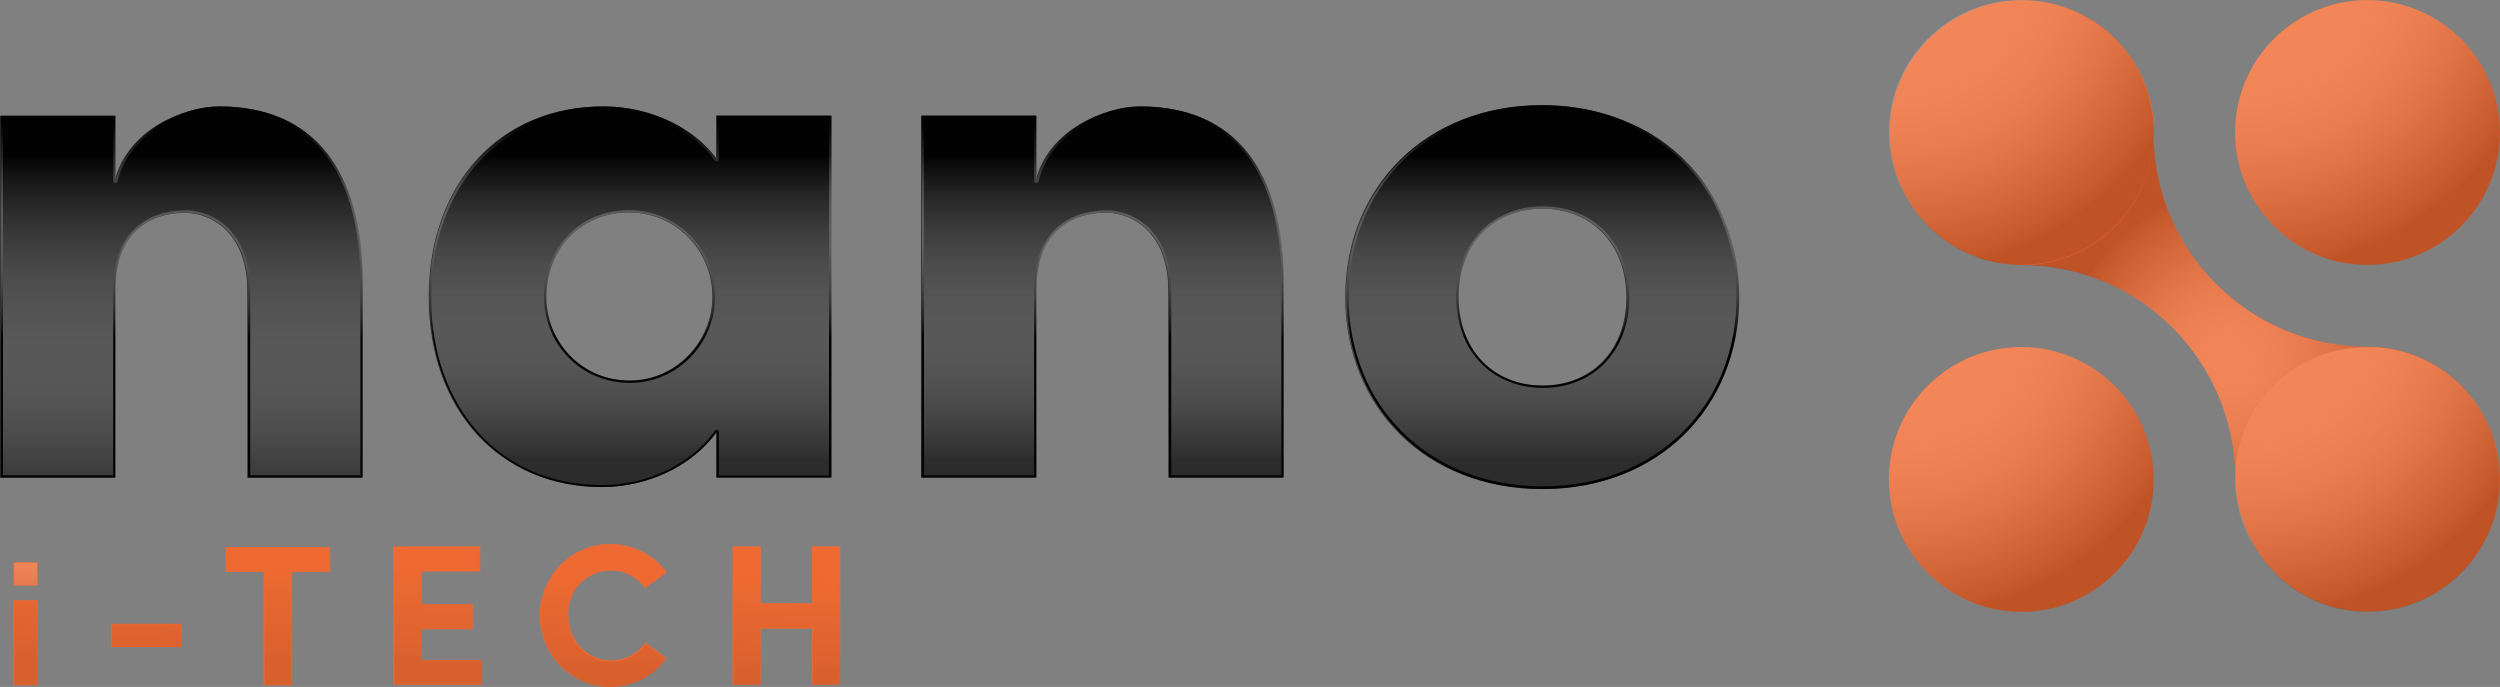 <?xml version="1.0" encoding="utf-8"?>
<!-- Generator: Adobe Illustrator 24.2.0, SVG Export Plug-In . SVG Version: 6.00 Build 0)  -->
<svg version="1.1" id="Livello_1" xmlns="http://www.w3.org/2000/svg" xmlns:xlink="http://www.w3.org/1999/xlink" x="0px" y="0px"
	 viewBox="0 0 1003 275.6" style="enable-background:new 0 0 1003 275.6;" xml:space="preserve">
<rect x="0" y="0" width="1003" height="275.6" fill="#808080" stroke="none"/>
<style type="text/css">
	.st0{fill:#2B2C2B;}
	.st1{fill:url(#SVGID_1_);}
	.st2{fill:url(#SVGID_2_);}
	.st3{fill:url(#SVGID_3_);}
	.st4{fill:url(#SVGID_4_);}
	.st5{fill:url(#SVGID_5_);}
	.st6{fill:url(#SVGID_6_);}
	.st7{fill:url(#SVGID_7_);}
	.st8{fill:url(#SVGID_8_);}
	.st9{fill:#F06A32;}
	.st10{opacity:0.2;fill:url(#SVGID_9_);enable-background:new    ;}
	.st11{opacity:0.1;}
	.st12{fill:url(#SVGID_10_);}
	.st13{fill:url(#SVGID_11_);}
	.st14{fill:url(#SVGID_12_);}
	.st15{fill:url(#SVGID_13_);}
	.st16{fill:url(#SVGID_14_);}
	.st17{fill:url(#SVGID_15_);}
	.st18{fill:#EF6830;}
	.st19{opacity:0.2;fill:url(#SVGID_16_);enable-background:new    ;}
	.st20{opacity:0.2;fill:url(#SVGID_17_);enable-background:new    ;}
	.st21{opacity:0.2;fill:url(#SVGID_18_);enable-background:new    ;}
	.st22{opacity:0.2;fill:url(#SVGID_19_);enable-background:new    ;}
	.st23{opacity:0.2;fill:url(#SVGID_20_);enable-background:new    ;}
</style>
<path class="st0" d="M87.7,42.7C74,42.7,51,52,46,72.6V46.5H0v145.2h46v-75.5c0-24.3,15.5-30.8,28-30.8c11.5,0,25.2,8.7,25.2,31.1
	v75.2h46v-78C145.2,69.1,126.3,42.7,87.7,42.7z"/>
<path class="st0" d="M287.3,63.8c-9.9-13.4-27.7-21.1-45.4-21.1c-41.3,0-69.9,30.8-69.9,76.5c0,45.4,28.6,76.2,69.3,76.2
	c18.3,0,36.1-8.4,46-22.1v18.3h46V46.4h-46V63.8z M252.5,152.7c-19.9,0-33.6-15.9-33.6-33.6c0-18.7,13.7-33.9,33.3-33.9
	c18.7,0,33.6,14.9,33.6,33.9C285.8,136.9,271.2,152.7,252.5,152.7L252.5,152.7z"/>
<path class="st0" d="M457.2,42.7c-13.7,0-36.7,9.3-41.7,29.8V46.4h-46v145.2h46v-75.5c0-24.3,15.5-30.8,28-30.8
	c11.5,0,25.2,8.7,25.2,31.1v75.2h46v-78C514.7,69.1,495.8,42.7,457.2,42.7z"/>
<path class="st0" d="M695.9,102.6c-0.2-1.3-0.5-2.6-0.9-3.9c-1.1-4.5-2.7-8.9-4.6-13.2c-0.4-0.8-0.7-1.5-1.1-2.3
	c-0.6-1.1,0-0.1-0.1-0.2c0-0.1-0.1-0.2-0.1-0.3s-0.1-0.2-0.2-0.3l0,0c-0.9-1.8-1.9-3.6-3-5.3c-0.4-0.6-0.7-1.2-1.1-1.8
	c-2.8-4.3-6.1-8.2-9.8-11.7c-0.1-0.1-0.2-0.2-0.4-0.4c-3.6-3.4-7.5-6.4-11.7-9c-1.1-0.7-2.3-1.4-3.5-2c-1.6-0.9-3.2-1.7-4.9-2.4
	c-10.6-4.9-22.7-7.6-36-7.6c-46.2,0-78.8,32.6-78.8,77s32.6,77,78.8,77s78.8-32.6,78.8-77C697.5,113.6,697,108,695.9,102.6z
	 M618.7,154.7c-20.1,0-33.8-14.5-33.8-35.5s13.6-35.5,33.8-35.5c20.1,0,33.8,14.5,33.8,35.5S638.9,154.7,618.7,154.7z"/>
<linearGradient id="SVGID_1_" gradientUnits="userSpaceOnUse" x1="72.9" y1="199.101" x2="72.9" y2="47.892" gradientTransform="matrix(1 0 0 1 0 2)">
	<stop  offset="0" style="stop-color:#FFFFFF;stop-opacity:0"/>
	<stop  offset="0.92" style="stop-color:#020202"/>
</linearGradient>
<path class="st1" d="M88,42.7c-13.7,0-36.7,9.3-41.7,29.8V46.4h-46v145.2h46v-75.5c0-24.3,15.5-30.8,28-30.8
	c11.5,0,25.2,8.7,25.2,31.1v75.2h46v-78C145.5,69.1,126.5,42.7,88,42.7z"/>
<linearGradient id="SVGID_2_" gradientUnits="userSpaceOnUse" x1="252.95" y1="199.101" x2="252.95" y2="47.892" gradientTransform="matrix(1 0 0 1 0 2)">
	<stop  offset="0.11" style="stop-color:#FFFFFF;stop-opacity:0"/>
	<stop  offset="0.92" style="stop-color:#020202"/>
</linearGradient>
<path class="st2" d="M287.6,63.8c-9.9-13.4-27.7-21.1-45.4-21.1c-41.3,0-69.9,30.8-69.9,76.5c0,45.4,28.6,76.2,69.3,76.2
	c18.3,0,36.1-8.4,46-22.1v18.3h46V46.4h-46V63.8z M252.8,152.7c-19.9,0-33.6-15.9-33.6-33.6c0-18.7,13.7-33.9,33.3-33.9
	c18.7,0,33.6,14.9,33.6,33.9C286.1,136.9,271.4,152.7,252.8,152.7z"/>
<linearGradient id="SVGID_3_" gradientUnits="userSpaceOnUse" x1="442.4" y1="199.101" x2="442.4" y2="47.892" gradientTransform="matrix(1 0 0 1 0 2)">
	<stop  offset="0.11" style="stop-color:#FFFFFF;stop-opacity:0"/>
	<stop  offset="0.92" style="stop-color:#020202"/>
</linearGradient>
<path class="st3" d="M457.5,42.7c-13.7,0-36.7,9.3-41.7,29.8V46.4h-46v145.2h46v-75.5c0-24.3,15.5-30.8,28-30.8
	c11.5,0,25.2,8.7,25.2,31.1v75.2h46v-78C515,69.1,496,42.7,457.5,42.7z"/>
<linearGradient id="SVGID_4_" gradientUnits="userSpaceOnUse" x1="618.739" y1="199.101" x2="618.739" y2="47.892" gradientTransform="matrix(1 0 0 1 0 2)">
	<stop  offset="0.11" style="stop-color:#FFFFFF;stop-opacity:0"/>
	<stop  offset="0.92" style="stop-color:#020202"/>
</linearGradient>
<path class="st4" d="M696.1,102.6c-0.2-1.3-0.5-2.6-0.9-3.9c-1.1-4.5-2.7-8.9-4.6-13.2c-0.3-0.8-0.7-1.5-1.1-2.3l-0.1-0.2
	c0-0.1-0.1-0.2-0.1-0.3s-0.1-0.2-0.2-0.3l0,0c-0.9-1.8-1.9-3.6-3-5.3c-0.4-0.6-0.7-1.2-1.1-1.8c-2.8-4.3-6.1-8.2-9.8-11.7
	c-0.1-0.1-0.2-0.2-0.4-0.4c-3.6-3.4-7.5-6.4-11.7-9c-1.1-0.7-2.3-1.4-3.5-2c-1.6-0.9-3.2-1.7-4.9-2.4c-10.6-4.9-22.7-7.6-36-7.6
	c-46.2,0-78.8,32.6-78.8,77s32.6,77,78.8,77s78.8-32.6,78.8-77C697.8,113.6,697.2,108,696.1,102.6z M619,154.7
	c-20.1,0-33.8-14.5-33.8-35.5s13.6-35.5,33.8-35.5c20.1,0,33.8,14.5,33.8,35.5S639.1,154.7,619,154.7L619,154.7z"/>
<linearGradient id="SVGID_5_" gradientUnits="userSpaceOnUse" x1="72.9" y1="35.765" x2="72.9" y2="142.33" gradientTransform="matrix(1 0 0 1 0 2)">
	<stop  offset="0.11" style="stop-color:#FFFFFF;stop-opacity:0"/>
	<stop  offset="0.92" style="stop-color:#020202"/>
</linearGradient>
<path class="st5" d="M88,43.6c18.6,0,32.9,6.2,42.5,18.4c4.7,5.9,8.2,13.3,10.6,22c2.3,8.6,3.5,18.6,3.5,29.6v77.1h-44.2v-74.3
	c0-5.4-0.8-10.3-2.4-14.6c-1.4-3.9-3.5-7.2-6.2-10c-4.6-4.7-10.9-7.4-17.5-7.4c-3.3,0-6.7,0.5-9.9,1.4c-3.4,1-6.6,2.8-9.4,5.1
	c-3,2.6-5.3,5.9-6.9,9.8c-1.8,4.3-2.7,9.5-2.7,15.4v74.6H1.2V47.3h44.2v25.2c0,0.5,0.3,0.8,0.8,0.9h0.1c0.4,0,0.8-0.3,0.9-0.7
	C49.9,61.4,58,54.5,64.4,50.6c3.8-2.3,8-4.1,12.3-5.4C80.6,44.2,84.5,43.6,88,43.6 M88,42.7c-13.7,0-36.7,9.3-41.7,29.8V46.4h-46
	v145.2h46v-75.5c0-24.3,15.5-30.8,28-30.8c11.5,0,25.2,8.7,25.2,31.1v75.2h46v-78C145.5,69.1,126.5,42.7,88,42.7z"/>
<linearGradient id="SVGID_6_" gradientUnits="userSpaceOnUse" x1="252.95" y1="35.765" x2="252.95" y2="142.33" gradientTransform="matrix(1 0 0 1 0 2)">
	<stop  offset="0.11" style="stop-color:#FFFFFF;stop-opacity:0"/>
	<stop  offset="0.92" style="stop-color:#020202"/>
</linearGradient>
<path class="st6" d="M242.2,43.6c8.7,0,17.3,1.9,25.2,5.5c8,3.7,14.7,9,19.4,15.3c0.2,0.2,0.4,0.4,0.7,0.4c0.5,0,0.9-0.4,0.9-0.9
	V47.4h44.2v143.4h-44.2v-17.4c0-0.4-0.3-0.7-0.6-0.9c-0.1,0-0.2,0-0.3,0c-0.3,0-0.6,0.1-0.7,0.4c-4.8,6.6-11.5,12.1-19.5,15.9
	c-8,3.8-16.8,5.8-25.8,5.8c-9.9,0-19.2-1.8-27.7-5.4c-8.2-3.5-15.6-8.7-21.6-15.3c-6.1-6.7-10.8-14.7-14.1-23.7
	c-3.4-9.4-5.1-19.7-5.1-30.7c0-11.1,1.7-21.5,5.1-30.9c3.3-9.1,8-17.2,14.2-23.8c6.1-6.6,13.5-11.9,21.8-15.4
	C222.7,45.4,232.2,43.6,242.2,43.6 M252.8,153.6c9.1,0,17.8-3.7,24.3-10.4c3.1-3.2,5.5-6.9,7.2-11s2.6-8.6,2.6-13.1
	c0-9.4-3.6-18.2-10.1-24.7s-15.1-10.1-24.4-10.1c-4.7,0-9.4,0.9-13.8,2.7c-4.1,1.7-7.8,4.3-10.8,7.5c-6.1,6.4-9.5,15.2-9.5,24.6
	c0,4.5,0.8,8.9,2.5,13.1c1.6,4.1,4,7.8,7.1,11C234.3,149.9,243.2,153.6,252.8,153.6 M242.2,42.7c-41.3,0-69.9,30.8-69.9,76.5
	c0,45.4,28.6,76.2,69.3,76.2c18.3,0,36.1-8.4,46-22.1v18.3h46V46.4h-46v17.4C277.7,50.4,259.9,42.7,242.2,42.7L242.2,42.7z
	 M252.8,152.7c-19.9,0-33.6-15.9-33.6-33.6c0-18.7,13.7-33.9,33.3-33.9c18.7,0,33.6,14.9,33.6,33.9
	C286.1,136.9,271.4,152.7,252.8,152.7L252.8,152.7z"/>
<linearGradient id="SVGID_7_" gradientUnits="userSpaceOnUse" x1="442.4" y1="35.765" x2="442.4" y2="142.33" gradientTransform="matrix(1 0 0 1 0 2)">
	<stop  offset="0.11" style="stop-color:#FFFFFF;stop-opacity:0"/>
	<stop  offset="0.92" style="stop-color:#020202"/>
</linearGradient>
<path class="st7" d="M457.5,43.6c18.6,0,32.9,6.2,42.5,18.4c4.7,5.9,8.2,13.3,10.6,22c2.3,8.6,3.5,18.6,3.5,29.6v77.1h-44.2v-74.3
	c0-5.4-0.8-10.3-2.4-14.6c-1.4-3.9-3.5-7.2-6.2-10c-4.6-4.7-10.9-7.4-17.5-7.4c-3.3,0-6.7,0.5-9.9,1.4c-3.4,1-6.6,2.8-9.4,5.1
	c-3,2.6-5.3,5.9-6.9,9.8c-1.8,4.3-2.7,9.5-2.7,15.4v74.6h-44.2V47.3h44.2v25.2c0,0.5,0.3,0.8,0.8,0.9h0.1c0.4,0,0.8-0.3,0.9-0.7
	c2.7-11.3,10.8-18.2,17.2-22.1c3.8-2.3,8-4.1,12.3-5.4C450.1,44.2,454,43.6,457.5,43.6 M457.5,42.7c-13.7,0-36.7,9.3-41.7,29.8V46.4
	h-46v145.2h46v-75.5c0-24.3,15.5-30.8,28-30.8c11.5,0,25.2,8.7,25.2,31.1v75.2h46v-78C515,69.1,496,42.7,457.5,42.7z"/>
<linearGradient id="SVGID_8_" gradientUnits="userSpaceOnUse" x1="619" y1="35.765" x2="619" y2="142.33" gradientTransform="matrix(1 0 0 1 0 2)">
	<stop  offset="0.11" style="stop-color:#FFFFFF;stop-opacity:0"/>
	<stop  offset="0.92" style="stop-color:#020202"/>
</linearGradient>
<path class="st8" d="M619,43.1c12.9,0,24.8,2.5,35.6,7.5c1.7,0.8,3.3,1.6,4.8,2.4l0,0c1,0.6,2.1,1.2,3.4,2c4.1,2.6,8,5.6,11.5,8.9
	l0,0c0.1,0.1,0.2,0.2,0.3,0.3l0,0c3.6,3.5,6.8,7.4,9.6,11.6l0,0c0.4,0.6,0.8,1.3,1.1,1.7c1.1,1.7,2.1,3.4,2.9,5.1c0,0,0,0.1,0.1,0.1
	c0,0.1,0.1,0.2,0.1,0.2V83c0,0.1,0.1,0.2,0.1,0.2v0.1l0,0c0.1,0.1,0.1,0.2,0.1,0.2c0.4,0.7,0.7,1.5,1.1,2.3c1.9,4.2,3.4,8.6,4.5,13
	c0.4,1.4,0.6,2.6,0.9,3.8l0,0c1.1,5.4,1.6,10.9,1.6,16.4c0,10.8-1.9,21-5.7,30.4c-3.6,9-9.1,17.2-16,24.1
	c-7,6.8-15.2,12.2-24.6,15.9c-9.7,3.8-20.3,5.7-31.5,5.7s-21.8-1.9-31.5-5.7c-9.4-3.7-17.7-9-24.6-15.9c-6.9-6.8-12.4-15-16-24.1
	c-3.8-9.4-5.7-19.6-5.7-30.4s1.9-21,5.7-30.4c3.6-9,9.1-17.2,16-24.1c7-6.8,15.2-12.2,24.6-15.9C597.2,45,607.8,43.1,619,43.1
	 M619,155.6c5.1,0,9.8-0.9,14.1-2.7c4.1-1.7,7.9-4.2,11-7.5s5.5-7.3,7.1-11.5c1.7-4.5,2.5-9.5,2.5-14.7s-0.8-10.2-2.5-14.7
	c-1.5-4.3-4-8.2-7.1-11.5c-3.1-3.2-6.8-5.8-11-7.5c-4.3-1.8-9-2.7-14.1-2.7s-9.8,0.9-14.1,2.7c-4.1,1.7-7.9,4.2-11,7.5
	s-5.5,7.2-7.1,11.5c-1.7,4.5-2.5,9.4-2.5,14.7s0.8,10.2,2.5,14.7c1.5,4.3,4,8.2,7.1,11.5s6.8,5.8,11,7.5
	C609.2,154.7,613.9,155.6,619,155.6 M619,42.2c-46.2,0-78.8,32.6-78.8,77s32.6,77,78.8,77s78.8-32.6,78.8-77
	c0-5.6-0.5-11.1-1.6-16.6c-0.2-1.3-0.5-2.6-0.9-3.9c-1.1-4.5-2.7-8.9-4.6-13.2c-0.3-0.8-0.7-1.5-1.1-2.3l-0.1-0.2
	c0-0.1-0.1-0.2-0.1-0.3s-0.1-0.2-0.2-0.3l0,0c-0.9-1.8-1.9-3.6-3-5.3c-0.4-0.6-0.7-1.2-1.1-1.8c-2.8-4.3-6.1-8.2-9.8-11.7
	c-0.1-0.1-0.2-0.2-0.4-0.4c-3.6-3.4-7.5-6.4-11.7-9c-1.1-0.7-2.3-1.4-3.5-2c-1.6-0.9-3.2-1.7-4.9-2.4
	C644.4,44.9,632.2,42.2,619,42.2L619,42.2z M619,154.7c-20.1,0-33.8-14.5-33.8-35.5s13.6-35.5,33.8-35.5c20.1,0,33.8,14.5,33.8,35.5
	S639.1,154.7,619,154.7z"/>
<g>
	<rect x="5.4" y="240.9" class="st9" width="9.5" height="34"/>
	<rect x="5.4" y="225.7" class="st9" width="9.5" height="9.2"/>
	<rect x="44.5" y="250.3" class="st9" width="28.3" height="9.3"/>
	<polygon class="st9" points="90.5,229.4 105.8,229.4 105.8,274.9 117,274.9 117,229.4 132.2,229.4 132.2,219.5 90.5,219.5 	"/>
	<polygon class="st9" points="169,252.4 189.6,252.4 189.6,242.4 169,242.4 169,229.2 192.5,229.2 192.5,219.3 157.8,219.3 
		157.8,274.7 193.2,274.7 193.2,264.8 169,264.8 	"/>
	<path class="st9" d="M245.1,228.9c5.9,0,10.5,2.7,13.7,7.1l8.5-6.2c-5-7-13.2-11.5-22.6-11.5c-15.7,0-28.1,13-28.1,28.6
		c0,15.7,12.5,28.7,28.1,28.7c9.4,0,17.6-4.5,22.6-11.5l-8.5-6.2c-3.1,4.4-7.8,7.1-13.7,7.1c-10,0-17.3-8.3-17.3-18.2
		S235.1,228.9,245.1,228.9z"/>
	<polygon class="st9" points="325.8,219.3 325.8,242.1 305.1,242.1 305.1,219.3 293.9,219.3 293.9,274.7 305.1,274.7 305.1,252.2 
		325.8,252.2 325.8,274.7 336.9,274.7 336.9,219.3 	"/>
	
		<linearGradient id="SVGID_9_" gradientUnits="userSpaceOnUse" x1="10.594" y1="217.305" x2="8.212" y2="324.435" gradientTransform="matrix(1 0 0 1 0 2)">
		<stop  offset="4.000000e-02" style="stop-color:#FFFFFF"/>
		<stop  offset="0.42" style="stop-color:#020202"/>
	</linearGradient>
	<rect x="5.6" y="225.7" class="st10" width="9.5" height="9.2"/>
	<g class="st11">
		
			<linearGradient id="SVGID_10_" gradientUnits="userSpaceOnUse" x1="11.207" y1="217.32" x2="8.826" y2="324.449" gradientTransform="matrix(1 0 0 1 0 2)">
			<stop  offset="4.000000e-02" style="stop-color:#EF6830"/>
			<stop  offset="0.42" style="stop-color:#020202"/>
		</linearGradient>
		<rect x="5.6" y="240.9" class="st12" width="9.5" height="34"/>
		
			<linearGradient id="SVGID_11_" gradientUnits="userSpaceOnUse" x1="59.517" y1="218.393" x2="57.137" y2="325.522" gradientTransform="matrix(1 0 0 1 0 2)">
			<stop  offset="4.000000e-02" style="stop-color:#EF6830"/>
			<stop  offset="0.42" style="stop-color:#020202"/>
		</linearGradient>
		<rect x="44.6" y="250.3" class="st13" width="28.3" height="9.3"/>
		
			<linearGradient id="SVGID_12_" gradientUnits="userSpaceOnUse" x1="111.614" y1="219.55" x2="109.234" y2="326.679" gradientTransform="matrix(1 0 0 1 0 2)">
			<stop  offset="4.000000e-02" style="stop-color:#EF6830"/>
			<stop  offset="0.42" style="stop-color:#020202"/>
		</linearGradient>
		<polygon class="st14" points="90.7,229.4 106,229.4 106,274.9 117.2,274.9 117.2,229.4 132.4,229.4 132.4,219.5 90.7,219.5 		"/>
		
			<linearGradient id="SVGID_13_" gradientUnits="userSpaceOnUse" x1="176.233" y1="220.987" x2="173.851" y2="328.116" gradientTransform="matrix(1 0 0 1 0 2)">
			<stop  offset="4.000000e-02" style="stop-color:#EF6830"/>
			<stop  offset="0.42" style="stop-color:#020202"/>
		</linearGradient>
		<polygon class="st15" points="169.1,252.4 189.8,252.4 189.8,242.4 169.1,242.4 169.1,229.2 192.7,229.2 192.7,219.3 158,219.3 
			158,274.7 193.4,274.7 193.4,264.8 169.1,264.8 		"/>
		
			<linearGradient id="SVGID_14_" gradientUnits="userSpaceOnUse" x1="242.836" y1="222.466" x2="240.454" y2="329.595" gradientTransform="matrix(1 0 0 1 0 2)">
			<stop  offset="4.000000e-02" style="stop-color:#EF6830"/>
			<stop  offset="0.42" style="stop-color:#020202"/>
		</linearGradient>
		<path class="st16" d="M245.3,228.9c5.9,0,10.5,2.7,13.7,7.1l8.5-6.2c-5-7-13.2-11.5-22.6-11.5c-15.7,0-28.1,13-28.1,28.6
			c0,15.7,12.5,28.7,28.1,28.7c9.4,0,17.6-4.5,22.6-11.5l-8.5-6.2c-3.1,4.4-7.8,7.1-13.7,7.1c-10,0-17.3-8.3-17.3-18.2
			C227.9,237.1,235.2,228.9,245.3,228.9z"/>
		
			<linearGradient id="SVGID_15_" gradientUnits="userSpaceOnUse" x1="316.064" y1="224.093" x2="313.684" y2="331.223" gradientTransform="matrix(1 0 0 1 0 2)">
			<stop  offset="4.000000e-02" style="stop-color:#EF6830"/>
			<stop  offset="0.42" style="stop-color:#020202"/>
		</linearGradient>
		<polygon class="st17" points="325.9,219.3 325.9,242.1 305.3,242.1 305.3,219.3 294.1,219.3 294.1,274.7 305.3,274.7 305.3,252.2 
			325.9,252.2 325.9,274.7 337.1,274.7 337.1,219.3 		"/>
	</g>
	<path class="st9" d="M15,241.1v33.6H5.8v-33.6H15 M15.2,240.9H5.7v34h9.5V240.9z"/>
	<path class="st9" d="M15,225.9v8.9H5.8v-8.9H15 M15.2,225.7H5.7v9.2h9.5V225.7z"/>
	<path class="st9" d="M72.7,250.5v9H44.8v-9H72.7 M72.9,250.3H44.6v9.3h28.3C72.9,259.6,72.9,250.3,72.9,250.3z"/>
	<path class="st9" d="M132.2,219.7v9.5h-15.3v45.5h-10.8v-45.5H90.8v-9.5H132.2 M132.4,219.5H90.7v9.9H106v45.5h11.2v-45.5h15.3
		L132.4,219.5L132.4,219.5z"/>
	<path class="st9" d="M192.5,219.5v9.5H169v13.5h20.6v9.7H169v12.7h24.3v9.5h-35.1v-55L192.5,219.5 M192.7,219.3H158v55.3h35.4v-9.8
		h-24.3v-12.4h20.7v-10h-20.6v-13.2h23.5V219.3z"/>
	<path class="st9" d="M244.9,218.5c4.5,0,8.9,1,12.9,3.1c3.7,2,7,4.7,9.5,8.2l-8.2,6c-1.5-2.1-3.5-3.9-5.8-5.1
		c-2.4-1.3-5.2-2-7.9-1.9c-4.8,0-9.3,1.9-12.6,5.4c-3.2,3.4-5,8-5,12.9s1.7,9.5,4.9,12.9c3.2,3.5,7.8,5.5,12.5,5.4
		c5.7,0,10.4-2.4,13.8-7.1l8.2,6c-2.5,3.4-5.7,6.2-9.5,8.2c-10.9,5.6-24.1,3.5-32.7-5.3c-10.9-11.2-10.9-29,0-40.1
		C230.4,221.5,237.4,218.5,244.9,218.5 M244.9,218.3c-15.7,0-28.1,13-28.1,28.6c0,15.7,12.5,28.7,28.1,28.7
		c9.4,0,17.6-4.5,22.6-11.5l-8.5-6.2c-3.1,4.4-7.8,7.1-13.7,7.1c-10,0-17.3-8.3-17.3-18.2s7.3-18.1,17.4-18.1
		c5.9,0,10.5,2.7,13.7,7.1l8.5-6.2C262.5,222.8,254.3,218.3,244.9,218.3L244.9,218.3z"/>
	<path class="st9" d="M336.9,219.5v55h-10.8V252h-21v22.5h-10.8v-55h10.8v22.8h21v-22.8H336.9 M337.1,219.3h-11.2v22.8h-20.6v-22.8
		h-11.2v55.3h11.2v-22.5h20.6v22.5h11.2V219.3z"/>
</g>
<g>
	<g>
		<g>
			<path class="st18" d="M947.1,106.2c31.5,1.6,57.4-24.3,55.8-55.8c-1.4-27-23.3-48.9-50.3-50.3c-31.5-1.6-57.4,24.3-55.8,55.8
				C898.2,83,920.1,104.9,947.1,106.2z"/>
			<path class="st18" d="M813.7,139.3c-31.5-1.6-57.4,24.3-55.8,55.8c1.4,27,23.3,48.9,50.3,50.3c31.5,1.6,57.4-24.3,55.8-55.8
				C862.6,162.6,840.7,140.7,813.7,139.3z"/>
			<path class="st18" d="M949.9,139.1c-45.9,0-83.4-36-85.8-81.3c-0.1-1.5-0.1-3.1-0.1-4.6s0-3.1,0.1-4.6
				c-2.4-27.7-25.9-49.3-54.4-48.5c-28.4,0.8-51.5,24.4-51.6,52.8c-0.1,29.3,23.5,53.2,52.8,53.4l0,0c47.2,0,85.4,38,85.9,85.1
				c0.3,28.4,22,52.5,50.4,53.9c30.5,1.5,55.8-22.8,55.8-53C1002.9,162.9,979.2,139.1,949.9,139.1z"/>
		</g>
	</g>
	
		<radialGradient id="SVGID_16_" cx="900.44" cy="220.698" r="152.238" gradientTransform="matrix(1 0 0 -1 0 203.541)" gradientUnits="userSpaceOnUse">
		<stop  offset="0.284" style="stop-color:#FFFFFF"/>
		<stop  offset="0.384" style="stop-color:#F6F6F5"/>
		<stop  offset="0.459" style="stop-color:#E4E3E3"/>
		<stop  offset="0.526" style="stop-color:#CDCBCB"/>
		<stop  offset="0.589" style="stop-color:#AEABAB"/>
		<stop  offset="0.647" style="stop-color:#8B8888"/>
		<stop  offset="0.704" style="stop-color:#656262"/>
		<stop  offset="0.758" style="stop-color:#403E3E"/>
		<stop  offset="0.81" style="stop-color:#181818"/>
		<stop  offset="0.829" style="stop-color:#010101"/>
	</radialGradient>
	<path class="st19" d="M947.1,106.2c31.5,1.6,57.4-24.3,55.8-55.8c-1.4-27-23.3-48.9-50.3-50.3c-31.5-1.6-57.4,24.3-55.8,55.8
		C898.2,83,920.1,104.9,947.1,106.2z"/>
	
		<radialGradient id="SVGID_17_" cx="761.561" cy="81.559" r="152.238" gradientTransform="matrix(1 0 0 -1 0 203.541)" gradientUnits="userSpaceOnUse">
		<stop  offset="0.284" style="stop-color:#FFFFFF"/>
		<stop  offset="0.384" style="stop-color:#F6F6F5"/>
		<stop  offset="0.459" style="stop-color:#E4E3E3"/>
		<stop  offset="0.526" style="stop-color:#CDCBCB"/>
		<stop  offset="0.589" style="stop-color:#AEABAB"/>
		<stop  offset="0.647" style="stop-color:#8B8888"/>
		<stop  offset="0.704" style="stop-color:#656262"/>
		<stop  offset="0.758" style="stop-color:#403E3E"/>
		<stop  offset="0.81" style="stop-color:#181818"/>
		<stop  offset="0.829" style="stop-color:#010101"/>
	</radialGradient>
	<path class="st20" d="M808.2,245.4c31.5,1.6,57.4-24.3,55.8-55.8c-1.4-27-23.3-48.9-50.3-50.3c-31.5-1.6-57.4,24.3-55.8,55.8
		C759.3,222.1,781.2,244,808.2,245.4z"/>
	
		<radialGradient id="SVGID_18_" cx="900.44" cy="81.559" r="152.238" gradientTransform="matrix(1 0 0 -1 0 203.541)" gradientUnits="userSpaceOnUse">
		<stop  offset="0.284" style="stop-color:#FFFFFF"/>
		<stop  offset="0.384" style="stop-color:#F6F6F5"/>
		<stop  offset="0.459" style="stop-color:#E4E3E3"/>
		<stop  offset="0.526" style="stop-color:#CDCBCB"/>
		<stop  offset="0.589" style="stop-color:#AEABAB"/>
		<stop  offset="0.647" style="stop-color:#8B8888"/>
		<stop  offset="0.704" style="stop-color:#656262"/>
		<stop  offset="0.758" style="stop-color:#403E3E"/>
		<stop  offset="0.81" style="stop-color:#181818"/>
		<stop  offset="0.829" style="stop-color:#010101"/>
	</radialGradient>
	<path class="st21" d="M947.1,245.4c31.5,1.6,57.4-24.3,55.8-55.8c-1.4-27-23.3-48.9-50.3-50.3c-31.5-1.6-57.4,24.3-55.8,55.8
		C898.2,222.1,920.1,244,947.1,245.4z"/>
	
		<radialGradient id="SVGID_19_" cx="761.561" cy="220.698" r="152.238" gradientTransform="matrix(1 0 0 -1 0 203.541)" gradientUnits="userSpaceOnUse">
		<stop  offset="0.284" style="stop-color:#FFFFFF"/>
		<stop  offset="0.384" style="stop-color:#F6F6F5"/>
		<stop  offset="0.459" style="stop-color:#E4E3E3"/>
		<stop  offset="0.526" style="stop-color:#CDCBCB"/>
		<stop  offset="0.589" style="stop-color:#AEABAB"/>
		<stop  offset="0.647" style="stop-color:#8B8888"/>
		<stop  offset="0.704" style="stop-color:#656262"/>
		<stop  offset="0.758" style="stop-color:#403E3E"/>
		<stop  offset="0.81" style="stop-color:#181818"/>
		<stop  offset="0.829" style="stop-color:#010101"/>
	</radialGradient>
	<path class="st22" d="M808.2,106.2c31.5,1.6,57.4-24.3,55.8-55.8c-1.4-27-23.3-48.9-50.3-50.3c-31.5-1.6-57.4,24.3-55.8,55.8
		C759.3,83,781.2,104.9,808.2,106.2z"/>
	
		<radialGradient id="SVGID_20_" cx="897.751" cy="58.132" r="69.446" fx="893.546" fy="58.483" gradientTransform="matrix(1 0 0 -1 0 203.541)" gradientUnits="userSpaceOnUse">
		<stop  offset="0" style="stop-color:#FFFFFF"/>
		<stop  offset="0.183" style="stop-color:#F6F6F5"/>
		<stop  offset="0.321" style="stop-color:#E4E3E3"/>
		<stop  offset="0.444" style="stop-color:#CDCBCB"/>
		<stop  offset="0.558" style="stop-color:#AEABAB"/>
		<stop  offset="0.666" style="stop-color:#8B8888"/>
		<stop  offset="0.77" style="stop-color:#656262"/>
		<stop  offset="0.87" style="stop-color:#403E3E"/>
		<stop  offset="0.965" style="stop-color:#181818"/>
		<stop  offset="1" style="stop-color:#010101"/>
	</radialGradient>
	<path class="st23" d="M952.6,139.4c-30.4-1.5-55.6,22.5-55.8,52.6c0-0.2,0-0.4,0-0.5c-0.2-23.5-9.9-44.8-25.4-60.2
		s-36.8-24.9-60.4-24.9c28.5,0,51.7-22.4,53-50.5c0,0.7,0,1.3,0.1,2c2.4,45.3,39.9,81.3,85.8,81.3L952.6,139.4z"/>
</g>
</svg>
